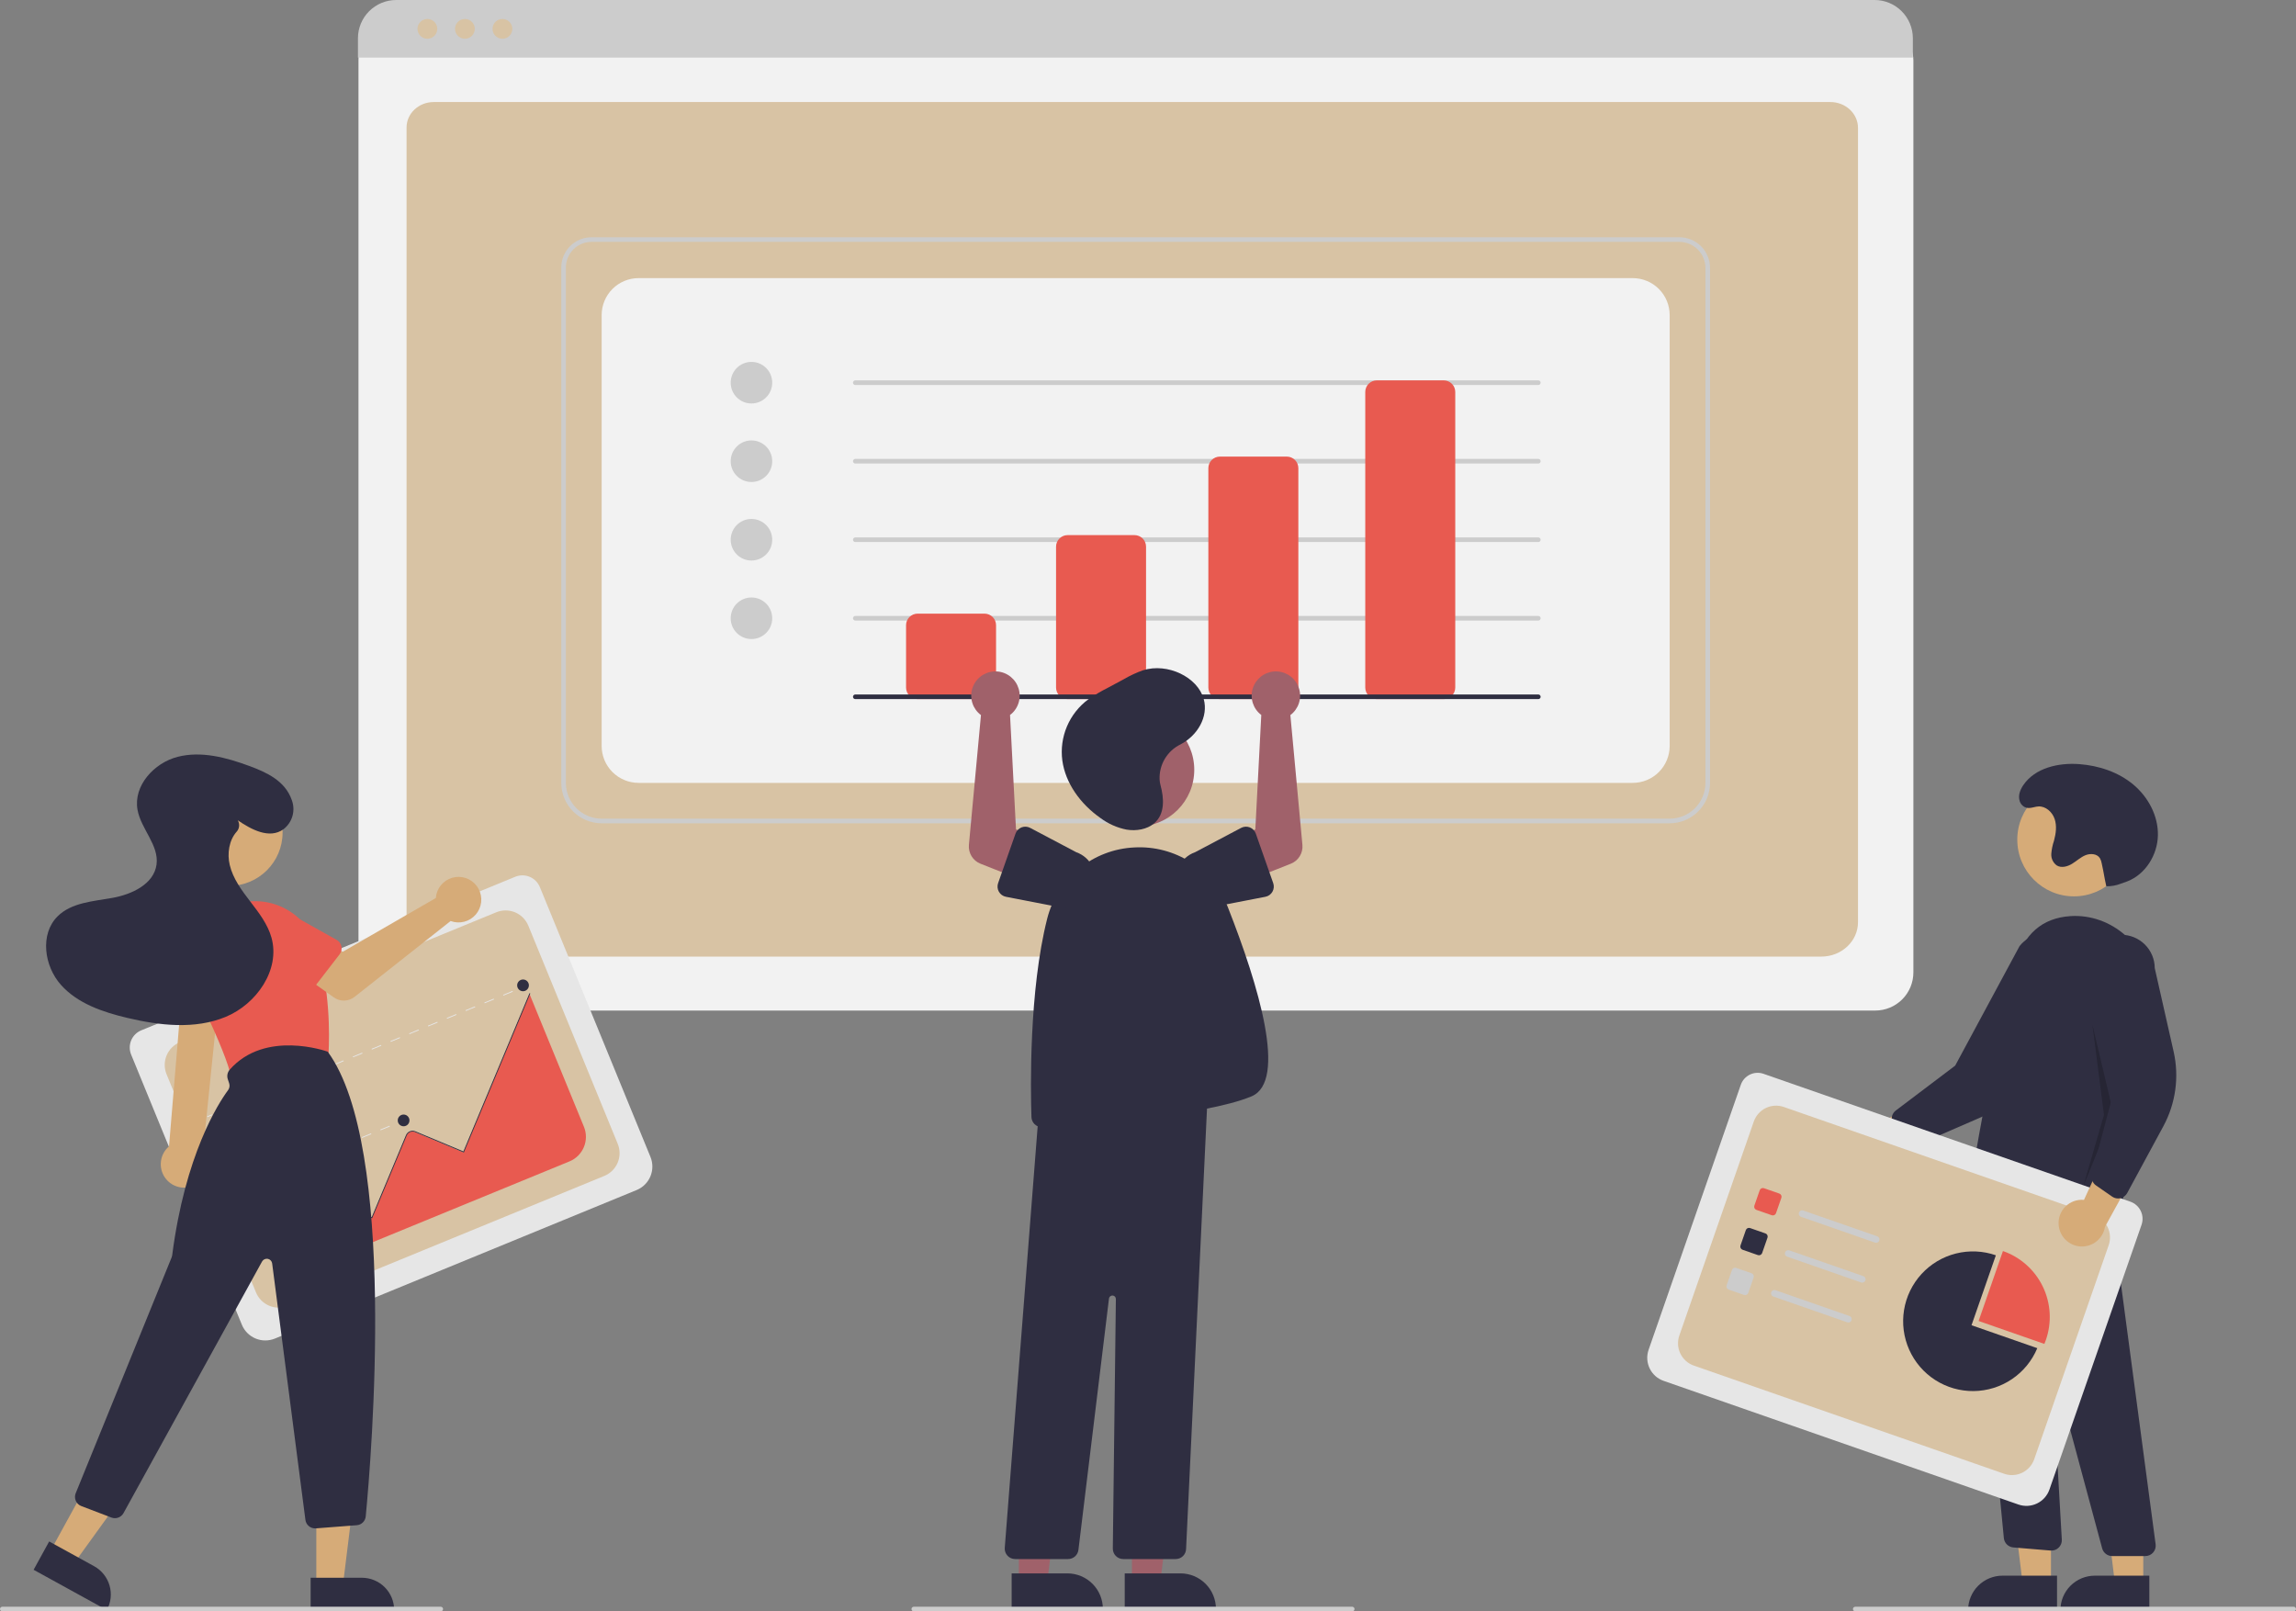 <svg width="342" height="240" viewBox="0 0 342 240" fill="none" xmlns="http://www.w3.org/2000/svg">
<rect x="0" y="0" width="342" height="240" fill="#808080" stroke="none"/>
<g clip-path="url(#clip0)">
<path d="M279.336 150.515H59.068C57.565 150.513 56.123 149.915 55.06 148.851C53.996 147.787 53.398 146.344 53.397 144.839V8.907C53.398 7.805 53.836 6.748 54.615 5.968C55.394 5.189 56.45 4.75 57.552 4.749H280.781C281.901 4.75 282.976 5.196 283.768 5.99C284.561 6.783 285.006 7.858 285.008 8.979V144.839C285.006 146.344 284.408 147.787 283.345 148.851C282.281 149.915 280.84 150.513 279.336 150.515Z" fill="#F2F2F2"/>
<path d="M271.301 142.477H66.017C63.008 142.477 60.559 140.182 60.559 137.362V18.991C60.559 16.9 62.373 15.198 64.603 15.198H272.647C274.914 15.198 276.758 16.928 276.758 19.054V137.362C276.758 140.182 274.31 142.477 271.301 142.477Z" fill="#D8C3A4"/>
<path d="M284.929 8.583H53.317V5.693C53.319 4.183 53.92 2.736 54.987 1.669C56.054 0.601 57.501 0.001 59.009 0H279.237C280.745 0.001 282.192 0.601 283.259 1.669C284.326 2.736 284.926 4.183 284.929 5.693V8.583Z" fill="#CCCCCC"/>
<path d="M63.661 5.773C64.475 5.773 65.134 5.114 65.134 4.3C65.134 3.486 64.475 2.826 63.661 2.826C62.848 2.826 62.189 3.486 62.189 4.3C62.189 5.114 62.848 5.773 63.661 5.773Z" fill="#D8C3A4"/>
<path d="M69.25 5.773C70.063 5.773 70.722 5.114 70.722 4.3C70.722 3.486 70.063 2.826 69.25 2.826C68.437 2.826 67.778 3.486 67.778 4.3C67.778 5.114 68.437 5.773 69.25 5.773Z" fill="#D8C3A4"/>
<path d="M74.838 5.773C75.651 5.773 76.311 5.114 76.311 4.3C76.311 3.486 75.651 2.826 74.838 2.826C74.025 2.826 73.366 3.486 73.366 4.3C73.366 5.114 74.025 5.773 74.838 5.773Z" fill="#D8C3A4"/>
<path d="M248.705 122.624H89.619C88.024 122.622 86.495 121.988 85.368 120.859C84.24 119.73 83.606 118.2 83.604 116.604V39.84C83.605 38.646 84.08 37.502 84.923 36.658C85.766 35.814 86.91 35.339 88.103 35.338H250.15C251.362 35.339 252.523 35.822 253.38 36.679C254.237 37.537 254.719 38.699 254.72 39.912V116.604C254.719 118.2 254.084 119.73 252.957 120.859C251.829 121.988 250.3 122.622 248.705 122.624ZM88.103 36.026C87.092 36.027 86.123 36.429 85.409 37.144C84.694 37.859 84.293 38.829 84.291 39.84V116.604C84.293 118.018 84.855 119.373 85.854 120.373C86.852 121.372 88.207 121.935 89.619 121.936H248.705C250.118 121.935 251.472 121.372 252.471 120.373C253.47 119.373 254.031 118.018 254.033 116.604V39.912C254.032 38.882 253.622 37.894 252.894 37.165C252.166 36.437 251.179 36.027 250.15 36.026H88.103Z" fill="#CCCCCC"/>
<path d="M95.119 116.604H243.206C244.664 116.604 246.063 116.024 247.095 114.992C248.126 113.96 248.705 112.56 248.705 111.1V46.928C248.705 45.469 248.126 44.069 247.095 43.037C246.063 42.004 244.664 41.425 243.206 41.425H95.119C93.66 41.425 92.261 42.004 91.23 43.037C90.199 44.069 89.619 45.469 89.619 46.928V111.1C89.619 112.56 90.199 113.96 91.23 114.992C92.261 116.024 93.66 116.604 95.119 116.604Z" fill="#F2F2F2"/>
<path d="M111.933 60.095C113.642 60.095 115.027 58.709 115.027 56.999C115.027 55.289 113.642 53.903 111.933 53.903C110.225 53.903 108.84 55.289 108.84 56.999C108.84 58.709 110.225 60.095 111.933 60.095Z" fill="#CCCCCC"/>
<path d="M111.933 71.79C113.642 71.79 115.027 70.404 115.027 68.695C115.027 66.985 113.642 65.599 111.933 65.599C110.225 65.599 108.84 66.985 108.84 68.695C108.84 70.404 110.225 71.79 111.933 71.79Z" fill="#CCCCCC"/>
<path d="M111.933 83.486C113.642 83.486 115.027 82.1 115.027 80.39C115.027 78.68 113.642 77.294 111.933 77.294C110.225 77.294 108.84 78.68 108.84 80.39C108.84 82.1 110.225 83.486 111.933 83.486Z" fill="#CCCCCC"/>
<path d="M111.933 95.182C113.642 95.182 115.027 93.796 115.027 92.086C115.027 90.376 113.642 88.99 111.933 88.99C110.225 88.99 108.84 90.376 108.84 92.086C108.84 93.796 110.225 95.182 111.933 95.182Z" fill="#CCCCCC"/>
<path d="M229.141 57.343H127.401C127.309 57.343 127.222 57.306 127.158 57.242C127.093 57.177 127.057 57.09 127.057 56.999C127.057 56.907 127.093 56.82 127.158 56.755C127.222 56.691 127.309 56.655 127.401 56.655H229.141C229.232 56.655 229.32 56.691 229.384 56.755C229.449 56.82 229.485 56.907 229.485 56.999C229.485 57.09 229.449 57.177 229.384 57.242C229.32 57.306 229.232 57.343 229.141 57.343Z" fill="#CCCCCC"/>
<path d="M229.141 69.038H127.401C127.309 69.038 127.222 69.002 127.158 68.938C127.093 68.873 127.057 68.786 127.057 68.695C127.057 68.603 127.093 68.516 127.158 68.451C127.222 68.387 127.309 68.35 127.401 68.35H229.141C229.232 68.35 229.32 68.387 229.384 68.451C229.449 68.516 229.485 68.603 229.485 68.695C229.485 68.786 229.449 68.873 229.384 68.938C229.32 69.002 229.232 69.038 229.141 69.038Z" fill="#CCCCCC"/>
<path d="M229.141 80.734H127.401C127.309 80.734 127.222 80.698 127.158 80.634C127.093 80.569 127.057 80.482 127.057 80.39C127.057 80.299 127.093 80.212 127.158 80.147C127.222 80.083 127.309 80.046 127.401 80.046H229.141C229.232 80.046 229.32 80.083 229.384 80.147C229.449 80.212 229.485 80.299 229.485 80.39C229.485 80.482 229.449 80.569 229.384 80.634C229.32 80.698 229.232 80.734 229.141 80.734Z" fill="#CCCCCC"/>
<path d="M229.141 92.43H127.401C127.309 92.43 127.222 92.394 127.158 92.329C127.093 92.265 127.057 92.177 127.057 92.086C127.057 91.995 127.093 91.908 127.158 91.843C127.222 91.779 127.309 91.742 127.401 91.742H229.141C229.232 91.742 229.32 91.779 229.384 91.843C229.449 91.908 229.485 91.995 229.485 92.086C229.485 92.177 229.449 92.265 229.384 92.329C229.32 92.394 229.232 92.43 229.141 92.43Z" fill="#CCCCCC"/>
<path d="M146.649 104.126H136.681C136.225 104.126 135.789 103.944 135.466 103.622C135.144 103.299 134.963 102.862 134.962 102.406V93.118C134.963 92.662 135.144 92.225 135.466 91.903C135.789 91.58 136.225 91.399 136.681 91.398H146.649C147.104 91.399 147.541 91.58 147.863 91.903C148.186 92.225 148.367 92.662 148.367 93.118V102.406C148.367 102.862 148.186 103.299 147.863 103.622C147.541 103.944 147.104 104.126 146.649 104.126Z" fill="#E85A50"/>
<path d="M168.99 104.126H159.023C158.567 104.126 158.13 103.944 157.808 103.622C157.486 103.299 157.304 102.862 157.304 102.406V81.422C157.304 80.966 157.486 80.529 157.808 80.207C158.13 79.884 158.567 79.703 159.023 79.702H168.99C169.446 79.703 169.883 79.884 170.205 80.207C170.527 80.529 170.708 80.966 170.709 81.422V102.406C170.708 102.862 170.527 103.299 170.205 103.622C169.883 103.944 169.446 104.126 168.99 104.126Z" fill="#E85A50"/>
<path d="M191.676 104.126H181.708C181.252 104.126 180.816 103.944 180.493 103.622C180.171 103.299 179.99 102.862 179.99 102.406V69.727C179.99 69.27 180.171 68.833 180.493 68.511C180.816 68.188 181.252 68.007 181.708 68.007H191.676C192.132 68.007 192.568 68.188 192.891 68.511C193.213 68.833 193.394 69.27 193.395 69.727V102.406C193.394 102.862 193.213 103.299 192.891 103.622C192.568 103.944 192.132 104.126 191.676 104.126Z" fill="#E85A50"/>
<path d="M215.049 104.126H205.081C204.625 104.126 204.188 103.944 203.866 103.622C203.544 103.299 203.363 102.862 203.362 102.406V58.375C203.363 57.919 203.544 57.481 203.866 57.159C204.188 56.837 204.625 56.655 205.081 56.655H215.049C215.504 56.655 215.941 56.837 216.263 57.159C216.586 57.481 216.767 57.919 216.767 58.375V102.406C216.767 102.862 216.586 103.299 216.263 103.622C215.941 103.944 215.504 104.126 215.049 104.126Z" fill="#E85A50"/>
<path d="M229.141 104.126H127.401C127.309 104.126 127.222 104.09 127.158 104.025C127.093 103.961 127.057 103.873 127.057 103.782C127.057 103.691 127.093 103.603 127.158 103.539C127.222 103.474 127.309 103.438 127.401 103.438H229.141C229.232 103.438 229.32 103.474 229.384 103.539C229.449 103.603 229.485 103.691 229.485 103.782C229.485 103.873 229.449 103.961 229.384 104.025C229.32 104.09 229.232 104.126 229.141 104.126Z" fill="#2F2E41"/>
<path d="M273.841 168.298C274.12 167.876 274.487 167.52 274.918 167.256C275.349 166.991 275.832 166.825 276.334 166.768C276.836 166.71 277.345 166.764 277.824 166.925C278.303 167.086 278.741 167.35 279.107 167.698L290.022 162.061L289.343 168.412L279.082 172.792C278.456 173.369 277.641 173.696 276.79 173.711C275.94 173.726 275.113 173.429 274.467 172.875C273.821 172.321 273.4 171.549 273.285 170.705C273.17 169.862 273.367 169.005 273.841 168.298Z" fill="#D6AB78"/>
<path d="M283.232 170.667C282.985 170.472 282.802 170.207 282.709 169.906L281.841 167.099C281.747 166.795 281.75 166.47 281.847 166.167C281.945 165.864 282.133 165.599 282.386 165.406L291.232 158.719L300.814 140.93C301.215 140.413 301.714 139.98 302.283 139.655C302.851 139.331 303.478 139.122 304.127 139.04C304.777 138.959 305.436 139.006 306.067 139.179C306.698 139.352 307.289 139.648 307.805 140.049C308.322 140.451 308.755 140.951 309.079 141.52C309.403 142.089 309.612 142.716 309.693 143.366C309.775 144.016 309.728 144.675 309.555 145.307C309.382 145.938 309.086 146.53 308.685 147.047L303.234 158.561C301.58 162.055 298.714 164.83 295.169 166.368L284.802 170.868C284.602 170.955 284.387 170.998 284.17 170.996C283.953 170.994 283.738 170.946 283.541 170.855C283.431 170.805 283.327 170.741 283.232 170.667Z" fill="#2F2E41"/>
<path d="M308.926 133.506C313.588 133.506 317.368 129.723 317.368 125.057C317.368 120.391 313.588 116.608 308.926 116.608C304.263 116.608 300.484 120.391 300.484 125.057C300.484 129.723 304.263 133.506 308.926 133.506Z" fill="#D6AB78"/>
<path d="M305.501 235.891L301.288 235.891L299.283 219.624L305.503 219.624L305.501 235.891Z" fill="#D6AB78"/>
<path d="M298.277 234.686H306.404V239.807H293.16C293.16 239.134 293.293 238.468 293.55 237.847C293.807 237.226 294.184 236.661 294.659 236.186C295.134 235.71 295.698 235.333 296.319 235.076C296.94 234.818 297.605 234.686 298.277 234.686Z" fill="#2F2E41"/>
<path d="M319.25 235.892L315.036 235.892L313.032 219.624L319.252 219.625L319.25 235.892Z" fill="#D6AB78"/>
<path d="M312.026 234.686H320.153V239.807H306.909C306.909 239.135 307.042 238.469 307.299 237.848C307.556 237.226 307.933 236.662 308.408 236.186C308.883 235.711 309.447 235.334 310.068 235.076C310.689 234.819 311.354 234.686 312.026 234.686Z" fill="#2F2E41"/>
<path d="M319.558 231.764L314.62 231.764C314.28 231.763 313.949 231.651 313.68 231.444C313.41 231.237 313.215 230.947 313.127 230.619L306.019 204.234C306.007 204.193 305.982 204.157 305.946 204.134C305.91 204.111 305.867 204.102 305.825 204.109C305.783 204.116 305.745 204.138 305.718 204.171C305.692 204.204 305.678 204.246 305.681 204.289L307.117 229.312C307.13 229.533 307.095 229.755 307.015 229.961C306.934 230.168 306.811 230.355 306.652 230.509C306.494 230.664 306.304 230.783 306.095 230.858C305.887 230.932 305.665 230.962 305.444 230.943L299.894 230.48C299.538 230.45 299.204 230.297 298.948 230.049C298.691 229.8 298.528 229.471 298.486 229.116L293.43 176.573L295.386 177.748L313.716 174.633L321.091 230.012C321.12 230.23 321.102 230.453 321.039 230.664C320.975 230.875 320.867 231.07 320.722 231.236C320.577 231.402 320.398 231.535 320.197 231.626C319.996 231.717 319.778 231.764 319.558 231.764H319.558Z" fill="#2F2E41"/>
<path d="M299.56 182.119C297.538 182.102 295.557 181.544 293.823 180.502C293.556 180.344 293.343 180.109 293.211 179.827C293.08 179.545 293.038 179.23 293.088 178.924C293.733 174.973 297.104 154.704 300.172 143.654C301.421 139.154 304.183 136.73 308.382 136.45C314.524 136.047 319.983 140.855 320.551 147.182C321.554 158.344 317.481 174.203 315.683 180.504C315.613 180.747 315.485 180.97 315.309 181.152C315.133 181.334 314.916 181.47 314.675 181.548C314.435 181.627 314.179 181.645 313.93 181.601C313.681 181.557 313.446 181.453 313.247 181.297L309.582 178.444C309.357 178.272 309.078 178.184 308.794 178.196C308.511 178.207 308.24 178.318 308.03 178.509C304.941 181.266 302.007 182.119 299.56 182.119Z" fill="#2F2E41"/>
<path opacity="0.2" d="M311.68 152.644L314.773 165.717L310.304 176.724L313.398 166.061L311.68 152.644Z" fill="black"/>
<path d="M313.743 132.005C314.494 132.019 315.24 131.884 315.939 131.607C316.246 131.489 316.565 131.391 316.872 131.273C319.581 130.226 321.366 127.338 321.43 124.432C321.494 121.526 319.99 118.706 317.757 116.847C315.525 114.988 312.633 114.034 309.737 113.813C306.618 113.575 303.105 114.367 301.362 116.966C300.898 117.658 300.573 118.498 300.848 119.334C300.931 119.586 301.078 119.812 301.275 119.989C302.053 120.682 302.829 120.161 303.623 120.115C304.713 120.052 305.693 120.936 306.045 121.971C306.397 123.006 306.242 124.145 305.958 125.201C305.741 125.836 305.605 126.496 305.551 127.165C305.528 127.501 305.591 127.837 305.734 128.141C305.877 128.445 306.096 128.708 306.369 128.904C307.05 129.317 307.945 129.078 308.627 128.666C309.309 128.255 309.899 127.682 310.635 127.38C311.372 127.077 312.362 127.144 312.79 127.816C312.927 128.06 313.019 128.326 313.063 128.603C313.447 130.355 313.359 130.252 313.743 132.005Z" fill="#2F2E41"/>
<path d="M300.658 224.09L247.795 205.666C246.888 205.348 246.144 204.684 245.726 203.818C245.308 202.952 245.25 201.956 245.565 201.047L259.302 161.571C259.534 160.906 260.02 160.36 260.654 160.053C261.288 159.747 262.017 159.704 262.682 159.935L317.332 178.983C318.008 179.219 318.563 179.714 318.874 180.36C319.186 181.005 319.229 181.748 318.994 182.425L305.273 221.858C304.956 222.766 304.292 223.511 303.427 223.929C302.561 224.348 301.566 224.406 300.658 224.09Z" fill="#E6E6E6"/>
<path d="M252.306 203.397L298.531 219.508C299.411 219.815 300.377 219.759 301.216 219.353C302.056 218.947 302.699 218.224 303.006 217.343L314.098 185.466C314.405 184.585 314.349 183.619 313.943 182.779C313.538 181.939 312.815 181.295 311.935 180.988L265.711 164.877C264.83 164.57 263.864 164.626 263.025 165.032C262.186 165.438 261.542 166.161 261.236 167.041L250.143 198.919C249.991 199.355 249.927 199.817 249.954 200.278C249.98 200.739 250.097 201.19 250.298 201.606C250.499 202.022 250.78 202.394 251.124 202.701C251.469 203.009 251.871 203.245 252.306 203.397Z" fill="#D8C3A4"/>
<path d="M263.914 181.001L261.625 180.203C261.501 180.159 261.399 180.068 261.342 179.95C261.285 179.831 261.277 179.695 261.32 179.571L262.117 177.28C262.16 177.155 262.251 177.054 262.369 176.996C262.488 176.939 262.624 176.931 262.748 176.974L265.038 177.772C265.162 177.816 265.263 177.906 265.321 178.025C265.378 178.143 265.386 178.28 265.343 178.404L264.545 180.695C264.502 180.819 264.411 180.921 264.293 180.978C264.175 181.036 264.038 181.044 263.914 181.001Z" fill="#E85A50"/>
<path d="M261.848 186.937L259.559 186.139C259.435 186.095 259.333 186.004 259.276 185.886C259.219 185.768 259.211 185.631 259.254 185.507L260.051 183.216C260.095 183.092 260.185 182.99 260.304 182.932C260.422 182.875 260.558 182.867 260.683 182.91L262.972 183.708C263.096 183.752 263.198 183.843 263.255 183.961C263.312 184.079 263.32 184.216 263.277 184.34L262.48 186.631C262.436 186.755 262.346 186.857 262.227 186.915C262.109 186.972 261.973 186.98 261.848 186.937Z" fill="#2F2E41"/>
<path d="M259.783 192.873L257.494 192.075C257.369 192.031 257.268 191.94 257.21 191.822C257.153 191.704 257.145 191.567 257.188 191.443L257.986 189.152C258.029 189.028 258.12 188.926 258.238 188.868C258.356 188.811 258.493 188.803 258.617 188.846L260.906 189.644C261.03 189.688 261.132 189.779 261.189 189.897C261.247 190.015 261.254 190.152 261.211 190.276L260.414 192.567C260.371 192.691 260.28 192.793 260.162 192.851C260.043 192.908 259.907 192.916 259.783 192.873Z" fill="#CCCCCC"/>
<path d="M279.297 185.078L268.267 181.233C268.205 181.212 268.148 181.179 268.1 181.135C268.051 181.092 268.011 181.039 267.983 180.981C267.954 180.922 267.937 180.858 267.934 180.793C267.93 180.728 267.939 180.663 267.96 180.601C267.982 180.539 268.015 180.482 268.059 180.434C268.102 180.385 268.155 180.345 268.213 180.317C268.272 180.289 268.336 180.272 268.401 180.269C268.466 180.265 268.531 180.274 268.593 180.296L279.623 184.14C279.685 184.162 279.742 184.195 279.79 184.238C279.839 184.282 279.879 184.334 279.907 184.393C279.936 184.452 279.952 184.515 279.956 184.58C279.96 184.646 279.951 184.711 279.93 184.773C279.908 184.834 279.875 184.891 279.831 184.94C279.788 184.988 279.735 185.028 279.676 185.056C279.618 185.085 279.554 185.101 279.489 185.105C279.424 185.108 279.358 185.099 279.297 185.078Z" fill="#CCCCCC"/>
<path d="M277.231 191.014L266.201 187.169C266.077 187.126 265.975 187.035 265.918 186.917C265.861 186.798 265.853 186.662 265.896 186.537C265.939 186.413 266.03 186.311 266.148 186.254C266.267 186.197 266.403 186.189 266.527 186.232L277.557 190.076C277.619 190.098 277.676 190.131 277.725 190.174C277.773 190.218 277.813 190.27 277.842 190.329C277.87 190.388 277.887 190.451 277.89 190.517C277.894 190.582 277.885 190.647 277.864 190.709C277.842 190.77 277.809 190.827 277.765 190.876C277.722 190.924 277.669 190.964 277.611 190.992C277.552 191.021 277.488 191.037 277.423 191.041C277.358 191.044 277.293 191.035 277.231 191.014Z" fill="#CCCCCC"/>
<path d="M275.166 196.95L264.135 193.105C264.011 193.062 263.909 192.971 263.852 192.853C263.795 192.734 263.787 192.598 263.83 192.473C263.874 192.349 263.964 192.247 264.083 192.19C264.201 192.133 264.337 192.125 264.462 192.168L275.492 196.012C275.616 196.056 275.718 196.147 275.775 196.265C275.832 196.384 275.84 196.52 275.797 196.644C275.754 196.769 275.663 196.871 275.544 196.928C275.426 196.985 275.29 196.993 275.166 196.95Z" fill="#CCCCCC"/>
<path d="M304.519 200.166C304.599 199.973 304.675 199.777 304.744 199.577C305.651 196.972 305.486 194.113 304.287 191.629C303.087 189.145 300.951 187.24 298.347 186.333L294.722 196.751L304.519 200.166Z" fill="#E85A50"/>
<path d="M293.667 197.385L297.293 186.966C295.377 186.299 293.308 186.206 291.34 186.702C289.372 187.197 287.593 188.257 286.22 189.753C284.848 191.248 283.942 193.113 283.616 195.117C283.29 197.121 283.557 199.176 284.384 201.031C285.211 202.885 286.562 204.456 288.271 205.551C289.98 206.645 291.971 207.215 294 207.191C296.029 207.166 298.006 206.548 299.688 205.412C301.369 204.277 302.682 202.673 303.464 200.8L293.667 197.385Z" fill="#2F2E41"/>
<path d="M306.647 182.44C306.606 181.936 306.676 181.429 306.851 180.955C307.027 180.481 307.305 180.051 307.665 179.696C308.025 179.341 308.458 179.069 308.934 178.9C309.41 178.73 309.917 178.667 310.42 178.715L315.533 167.538L318.915 172.955L313.542 182.739C313.405 183.579 312.965 184.34 312.305 184.878C311.645 185.415 310.811 185.691 309.961 185.654C309.112 185.618 308.305 185.27 307.694 184.677C307.083 184.085 306.71 183.289 306.647 182.44Z" fill="#D6AB78"/>
<path d="M315.497 178.503C315.183 178.503 314.875 178.407 314.616 178.228L312.202 176.556C311.941 176.374 311.743 176.117 311.633 175.818C311.523 175.52 311.507 175.194 311.588 174.887L314.425 164.161L310.995 144.246C310.991 143.59 311.116 142.941 311.364 142.334C311.611 141.727 311.975 141.175 312.435 140.709C312.896 140.243 313.444 139.872 314.047 139.618C314.651 139.365 315.299 139.232 315.954 139.229C316.609 139.226 317.258 139.352 317.864 139.6C318.47 139.848 319.021 140.213 319.486 140.675C319.951 141.136 320.321 141.685 320.574 142.289C320.827 142.894 320.958 143.542 320.961 144.198L323.771 156.624C324.625 160.395 324.08 164.349 322.24 167.748L316.857 177.693C316.753 177.884 316.61 178.051 316.438 178.183C316.266 178.316 316.067 178.41 315.856 178.461C315.739 178.489 315.618 178.503 315.497 178.503Z" fill="#2F2E41"/>
<path d="M341.656 240H276.35C276.259 240 276.171 239.964 276.107 239.899C276.042 239.835 276.006 239.747 276.006 239.656C276.006 239.565 276.042 239.477 276.107 239.413C276.171 239.348 276.259 239.312 276.35 239.312H341.656C341.748 239.312 341.835 239.348 341.899 239.413C341.964 239.477 342 239.565 342 239.656C342 239.747 341.964 239.835 341.899 239.899C341.835 239.964 341.748 240 341.656 240Z" fill="#CCCCCC"/>
<path d="M168.608 235.72L172.822 235.72L174.827 219.453H168.607L168.608 235.72Z" fill="#A0616A"/>
<path d="M167.533 234.343L175.832 234.343H175.832C176.527 234.343 177.214 234.48 177.856 234.746C178.498 235.012 179.081 235.401 179.572 235.893C180.063 236.384 180.453 236.968 180.718 237.61C180.984 238.252 181.121 238.941 181.121 239.636V239.808L167.533 239.808L167.533 234.343Z" fill="#2F2E41"/>
<path d="M151.766 235.72L155.98 235.72L157.984 219.453H151.765L151.766 235.72Z" fill="#A0616A"/>
<path d="M150.691 234.343L158.99 234.343H158.99C159.684 234.343 160.372 234.48 161.014 234.746C161.655 235.012 162.238 235.401 162.73 235.893C163.221 236.384 163.61 236.968 163.876 237.61C164.142 238.252 164.279 238.941 164.279 239.636V239.808L150.691 239.808L150.691 234.343Z" fill="#2F2E41"/>
<path d="M169.449 123.102C174.112 123.102 177.891 119.319 177.891 114.653C177.891 109.987 174.112 106.204 169.449 106.204C164.787 106.204 161.007 109.987 161.007 114.653C161.007 119.319 164.787 123.102 169.449 123.102Z" fill="#A0616A"/>
<path d="M175.126 232.209H167.306C167.102 232.209 166.899 232.168 166.71 232.089C166.521 232.01 166.35 231.895 166.206 231.749C166.062 231.603 165.949 231.43 165.872 231.24C165.796 231.05 165.757 230.847 165.76 230.642L166.214 193.48C166.216 193.348 166.167 193.22 166.077 193.123C165.988 193.026 165.865 192.967 165.733 192.959C165.602 192.95 165.472 192.992 165.37 193.076C165.268 193.16 165.203 193.28 165.187 193.411L160.636 230.848C160.59 231.224 160.408 231.569 160.126 231.82C159.843 232.07 159.478 232.209 159.1 232.209H151.205C150.992 232.209 150.781 232.165 150.586 232.08C150.39 231.994 150.215 231.869 150.07 231.712C149.925 231.556 149.814 231.371 149.744 231.169C149.674 230.967 149.647 230.753 149.663 230.541L154.877 163.779L155.018 163.764L179.982 161.066L176.671 230.735C176.653 231.132 176.482 231.507 176.194 231.782C175.906 232.057 175.524 232.21 175.126 232.209Z" fill="#2F2E41"/>
<path d="M155.18 167.878C154.779 167.877 154.394 167.72 154.107 167.44C153.819 167.16 153.652 166.78 153.639 166.378C153.503 162.157 153.269 147.551 155.984 136.827C156.725 133.898 158.388 131.285 160.727 129.374C163.067 127.464 165.958 126.358 168.974 126.219C171.943 126.057 174.887 126.834 177.39 128.441C179.892 130.048 181.825 132.402 182.915 135.171C187.478 146.765 191.789 161.055 186.414 163.297C179.37 166.234 160.799 167.543 155.275 167.875C155.244 167.877 155.212 167.878 155.18 167.878Z" fill="#2F2E41"/>
<path d="M187.446 106.114C187.578 106.25 187.722 106.376 187.874 106.49L186.988 123.527L183.302 125.415L185.423 131.355L192.273 128.646C192.826 128.428 193.294 128.035 193.605 127.528C193.917 127.02 194.056 126.425 194 125.832L192.206 106.507C192.793 106.068 193.233 105.461 193.467 104.766C193.701 104.072 193.718 103.322 193.516 102.617C193.314 101.912 192.903 101.285 192.336 100.82C191.77 100.355 191.075 100.074 190.345 100.014C189.615 99.954 188.883 100.117 188.248 100.483C187.613 100.849 187.105 101.399 186.79 102.061C186.475 102.724 186.369 103.466 186.487 104.19C186.604 104.914 186.938 105.585 187.446 106.114Z" fill="#A0616A"/>
<path d="M187.058 124.161L189.651 131.536C189.725 131.746 189.753 131.969 189.732 132.19C189.712 132.412 189.644 132.626 189.534 132.819C189.423 133.012 189.272 133.179 189.092 133.309C188.911 133.438 188.704 133.527 188.486 133.569L180.84 135.051C179.765 135.423 178.587 135.353 177.563 134.857C176.54 134.36 175.755 133.478 175.381 132.403C175.006 131.328 175.073 130.149 175.566 129.123C176.06 128.098 176.939 127.31 178.012 126.932L184.877 123.305C185.074 123.202 185.291 123.142 185.512 123.129C185.734 123.117 185.956 123.152 186.163 123.233C186.37 123.315 186.557 123.439 186.712 123.599C186.866 123.759 186.984 123.951 187.058 124.161V124.161Z" fill="#2F2E41"/>
<path d="M150.879 106.114C150.746 106.25 150.603 106.376 150.45 106.49L151.337 123.527L155.023 125.415L152.902 131.355L146.052 128.646C145.498 128.428 145.031 128.035 144.719 127.528C144.408 127.02 144.269 126.425 144.324 125.832L146.119 106.507C145.531 106.068 145.091 105.461 144.857 104.766C144.623 104.072 144.606 103.322 144.808 102.617C145.01 101.912 145.422 101.285 145.988 100.82C146.555 100.355 147.249 100.074 147.98 100.014C148.71 99.954 149.441 100.117 150.076 100.483C150.711 100.849 151.22 101.399 151.534 102.061C151.849 102.724 151.955 103.466 151.838 104.19C151.721 104.914 151.386 105.585 150.879 106.114H150.879Z" fill="#A0616A"/>
<path d="M152.161 123.233C152.368 123.152 152.59 123.116 152.812 123.129C153.034 123.141 153.251 123.202 153.447 123.305L160.313 126.932C161.386 127.31 162.265 128.098 162.758 129.123C163.252 130.149 163.318 131.328 162.944 132.403C162.57 133.478 161.785 134.36 160.761 134.857C159.738 135.353 158.56 135.423 157.485 135.051L149.839 133.569C149.62 133.527 149.414 133.438 149.233 133.309C149.052 133.179 148.901 133.012 148.791 132.819C148.68 132.626 148.613 132.412 148.592 132.19C148.572 131.969 148.6 131.745 148.674 131.536L151.267 124.161C151.34 123.951 151.458 123.759 151.613 123.599C151.767 123.439 151.954 123.314 152.161 123.233Z" fill="#2F2E41"/>
<path d="M172.728 116.093C172.684 115.015 172.954 113.948 173.506 113.022C174.058 112.095 174.867 111.349 175.835 110.876C178.402 109.55 180.014 106.722 179.307 104.139C178.403 100.834 173.908 98.69 170.266 99.828C169.28 100.178 168.329 100.62 167.426 101.148L165.047 102.425C164.03 102.934 163.05 103.513 162.113 104.158C160.71 105.192 159.611 106.585 158.929 108.191C158.248 109.796 158.01 111.555 158.24 113.284C158.708 116.644 160.907 119.726 163.917 121.836C165.068 122.697 166.398 123.289 167.807 123.567C169.25 123.805 170.856 123.534 171.911 122.636C173.56 121.233 173.39 118.883 172.856 116.92C172.786 116.65 172.743 116.373 172.728 116.093Z" fill="#2F2E41"/>
<path d="M201.419 240H136.113C136.021 240 135.934 239.964 135.869 239.899C135.805 239.835 135.769 239.747 135.769 239.656C135.769 239.565 135.805 239.477 135.869 239.413C135.934 239.348 136.021 239.312 136.113 239.312H201.419C201.51 239.312 201.598 239.348 201.662 239.413C201.727 239.477 201.763 239.565 201.763 239.656C201.763 239.747 201.727 239.835 201.662 239.899C201.598 239.964 201.51 240 201.419 240Z" fill="#CCCCCC"/>
<path d="M94.835 177.246L40.948 199.37C40.023 199.749 38.985 199.745 38.062 199.359C37.14 198.973 36.408 198.236 36.028 197.311L19.532 157.069C19.255 156.391 19.258 155.63 19.54 154.954C19.823 154.277 20.362 153.741 21.039 153.462L76.748 130.589C77.438 130.307 78.212 130.31 78.899 130.597C79.586 130.885 80.132 131.434 80.415 132.124L96.893 172.321C97.271 173.247 97.267 174.286 96.882 175.209C96.496 176.132 95.76 176.865 94.835 177.246Z" fill="#E6E6E6"/>
<path d="M42.9 194.49L90.021 175.143C90.918 174.774 91.632 174.064 92.007 173.169C92.381 172.273 92.384 171.266 92.016 170.368L78.696 137.873C78.513 137.428 78.246 137.024 77.907 136.683C77.569 136.342 77.166 136.071 76.723 135.885C76.28 135.7 75.805 135.604 75.325 135.602C74.845 135.6 74.369 135.693 73.924 135.876L26.804 155.223C26.36 155.405 25.956 155.673 25.615 156.012C25.274 156.351 25.003 156.753 24.818 157.196C24.633 157.64 24.537 158.116 24.535 158.596C24.533 159.077 24.626 159.553 24.809 159.998L38.129 192.493C38.311 192.937 38.579 193.342 38.917 193.683C39.256 194.024 39.658 194.295 40.101 194.48C40.544 194.665 41.019 194.762 41.5 194.763C41.98 194.765 42.456 194.672 42.9 194.49Z" fill="#D8C3A4"/>
<path d="M78.435 146.735L77.743 147.019L77.79 147.135L78.483 146.85L78.435 146.735Z" fill="#E6E6E6"/>
<path d="M76.391 147.709L74.991 148.284L74.944 148.168L76.343 147.594L76.391 147.709ZM73.591 148.858L72.192 149.433L72.145 149.317L73.544 148.743L73.591 148.858ZM70.792 150.008L69.393 150.582L69.346 150.467L70.745 149.892L70.792 150.008ZM67.993 151.157L66.594 151.732L66.546 151.616L67.946 151.041L67.993 151.157ZM65.194 152.306L63.795 152.881L63.747 152.765L65.147 152.191L65.194 152.306ZM62.395 153.455L60.996 154.03L60.948 153.914L62.348 153.34L62.395 153.455ZM59.596 154.605L58.197 155.179L58.149 155.064L59.549 154.489L59.596 154.605ZM56.797 155.754L55.398 156.328L55.35 156.213L56.75 155.638L56.797 155.754ZM53.998 156.903L52.599 157.478L52.551 157.362L53.951 156.788L53.998 156.903ZM51.199 158.052L49.799 158.627L49.752 158.511L51.151 157.937L51.199 158.052ZM48.4 159.202L47 159.776L46.953 159.661L48.352 159.086L48.4 159.202ZM45.601 160.351L44.201 160.925L44.154 160.81L45.553 160.235L45.601 160.351ZM42.802 161.5L41.402 162.075L41.355 161.959L42.754 161.385L42.802 161.5ZM40.003 162.649L38.603 163.224L38.556 163.108L39.955 162.534L40.003 162.649ZM37.203 163.799L35.804 164.373L35.757 164.258L37.156 163.683L37.203 163.799ZM34.404 164.948L33.005 165.522L32.958 165.407L34.357 164.832L34.404 164.948Z" fill="#E6E6E6"/>
<path d="M31.558 165.981L30.865 166.266L30.912 166.381L31.605 166.097L31.558 165.981Z" fill="#E6E6E6"/>
<path d="M60.095 166.82L59.402 167.105L59.449 167.22L60.142 166.936L60.095 166.82Z" fill="#E6E6E6"/>
<path d="M58.07 167.786L56.692 168.352L56.644 168.237L58.023 167.671L58.07 167.786ZM55.313 168.918L53.934 169.485L53.887 169.369L55.266 168.803L55.313 168.918ZM52.555 170.051L51.177 170.617L51.129 170.501L52.508 169.935L52.555 170.051ZM49.798 171.183L48.419 171.749L48.372 171.633L49.751 171.067L49.798 171.183ZM47.04 172.315L45.662 172.881L45.614 172.766L46.993 172.199L47.04 172.315ZM44.283 173.447L42.904 174.013L42.857 173.898L44.236 173.332L44.283 173.447ZM41.525 174.579L40.147 175.145L40.099 175.03L41.478 174.464L41.525 174.579ZM38.768 175.712L37.389 176.278L37.342 176.162L38.721 175.596L38.768 175.712Z" fill="#E6E6E6"/>
<path d="M35.963 176.728L35.27 177.013L35.318 177.128L36.01 176.844L35.963 176.728Z" fill="#E6E6E6"/>
<path d="M48.67 177.451L47.977 177.736L48.024 177.851L48.717 177.567L48.67 177.451Z" fill="#E6E6E6"/>
<path d="M46.606 178.434L45.187 179.016L45.14 178.9L46.559 178.318L46.606 178.434ZM43.769 179.598L42.35 180.181L42.303 180.065L43.721 179.483L43.769 179.598ZM40.932 180.763L39.513 181.346L39.466 181.23L40.884 180.648L40.932 180.763Z" fill="#E6E6E6"/>
<path d="M38.047 181.813L37.355 182.097L37.402 182.213L38.095 181.928L38.047 181.813Z" fill="#E6E6E6"/>
<path d="M52.227 186.128L51.534 186.412L51.581 186.528L52.274 186.243L52.227 186.128Z" fill="#E6E6E6"/>
<path d="M50.163 187.11L48.744 187.693L48.697 187.577L50.115 186.995L50.163 187.11ZM47.325 188.275L45.907 188.858L45.859 188.742L47.278 188.16L47.325 188.275ZM44.488 189.44L43.07 190.022L43.023 189.907L44.441 189.324L44.488 189.44Z" fill="#E6E6E6"/>
<path d="M41.604 190.489L40.911 190.774L40.959 190.889L41.651 190.605L41.604 190.489Z" fill="#E6E6E6"/>
<path d="M44.901 189.374L84.832 172.979C85.799 172.581 86.568 171.816 86.971 170.851C87.374 169.886 87.379 168.8 86.983 167.832L78.915 148.15L78.837 148.185L69.038 171.634L61.77 168.593C61.636 168.537 61.491 168.512 61.345 168.521C61.2 168.53 61.059 168.573 60.933 168.645C60.744 168.759 60.597 168.933 60.516 169.138L55.381 181.426L50.067 179.203C49.952 179.155 49.829 179.13 49.705 179.13C49.581 179.13 49.458 179.154 49.343 179.201C49.228 179.248 49.123 179.318 49.035 179.405C48.947 179.493 48.877 179.597 48.829 179.712C48.795 179.795 45.518 187.841 44.901 189.374Z" fill="#E85A50"/>
<path d="M44.778 189.56L44.663 189.511L48.772 179.678C48.881 179.418 49.088 179.213 49.348 179.106C49.608 178.999 49.9 179 50.16 179.108L55.369 181.288L60.475 169.068C60.584 168.808 60.791 168.602 61.051 168.495C61.311 168.389 61.603 168.389 61.863 168.498L69.026 171.496L78.875 147.924L78.99 147.972L69.093 171.659L61.815 168.613C61.701 168.566 61.58 168.541 61.457 168.54C61.334 168.54 61.212 168.564 61.098 168.611C60.985 168.657 60.881 168.726 60.794 168.813C60.707 168.899 60.638 169.002 60.59 169.116L55.436 181.452L50.112 179.223C49.883 179.128 49.625 179.127 49.395 179.221C49.166 179.316 48.983 179.497 48.887 179.726L44.778 189.56Z" fill="#2F2E41"/>
<path d="M48.693 178.383C49.176 178.383 49.567 177.992 49.567 177.509C49.567 177.026 49.176 176.635 48.693 176.635C48.211 176.635 47.82 177.026 47.82 177.509C47.82 177.992 48.211 178.383 48.693 178.383Z" fill="#2F2E41"/>
<path d="M60.118 167.752C60.601 167.752 60.992 167.361 60.992 166.878C60.992 166.395 60.601 166.004 60.118 166.004C59.636 166.004 59.245 166.395 59.245 166.878C59.245 167.361 59.636 167.752 60.118 167.752Z" fill="#2F2E41"/>
<path d="M77.908 147.636C78.391 147.636 78.782 147.244 78.782 146.761C78.782 146.279 78.391 145.887 77.908 145.887C77.425 145.887 77.034 146.279 77.034 146.761C77.034 147.244 77.425 147.636 77.908 147.636Z" fill="#2F2E41"/>
<path d="M29.01 176.517C29.465 176.291 29.863 175.968 30.179 175.57C30.495 175.173 30.72 174.711 30.839 174.218C30.957 173.724 30.966 173.21 30.864 172.713C30.763 172.216 30.553 171.747 30.251 171.339L32.846 145.95H27.238L25.177 170.741C24.526 171.294 24.101 172.068 23.981 172.914C23.862 173.76 24.057 174.621 24.53 175.333C25.003 176.045 25.72 176.559 26.545 176.777C27.371 176.995 28.248 176.903 29.01 176.517Z" fill="#D6AB78"/>
<path d="M34.159 131.939C38.54 131.939 42.092 128.384 42.092 124C42.092 119.615 38.54 116.06 34.159 116.06C29.777 116.06 26.226 119.615 26.226 124C26.226 128.384 29.777 131.939 34.159 131.939Z" fill="#D6AB78"/>
<path d="M35.652 160.736C35.335 160.736 35.026 160.631 34.773 160.439C34.521 160.246 34.338 159.976 34.254 159.669C33.618 157.358 31.965 153.451 29.339 148.055C28.747 146.835 28.419 145.504 28.377 144.148C28.334 142.793 28.579 141.444 29.095 140.189C29.61 138.935 30.385 137.804 31.367 136.871C32.35 135.937 33.52 135.222 34.798 134.772C36.01 134.344 37.295 134.164 38.577 134.241C39.86 134.319 41.114 134.653 42.265 135.224C43.416 135.796 44.441 136.592 45.279 137.567C46.117 138.541 46.752 139.674 47.145 140.898C49.18 147.284 49.082 154.124 48.945 156.768C48.928 157.087 48.807 157.391 48.601 157.634C48.395 157.877 48.115 158.046 47.804 158.114L35.964 160.702C35.861 160.725 35.757 160.736 35.652 160.736Z" fill="#E85A50"/>
<path d="M47.118 236.128H51.077L52.961 220.842L47.117 220.842L47.118 236.128Z" fill="#D6AB78"/>
<path d="M58.714 239.807L46.269 239.808L46.269 234.996L53.906 234.995C54.537 234.995 55.163 235.12 55.746 235.362C56.329 235.603 56.859 235.958 57.306 236.405C57.752 236.852 58.107 237.382 58.348 237.966C58.59 238.55 58.714 239.176 58.714 239.807Z" fill="#2F2E41"/>
<path d="M7.521 230.992L10.991 232.901L20.001 220.415L14.88 217.597L7.521 230.992Z" fill="#D6AB78"/>
<path d="M15.912 239.808L5.006 233.808L7.323 229.591L14.015 233.273C15.133 233.888 15.96 234.922 16.316 236.147C16.672 237.373 16.526 238.69 15.912 239.808Z" fill="#2F2E41"/>
<path d="M46.933 227.644C46.58 227.643 46.239 227.515 45.974 227.281C45.709 227.048 45.538 226.726 45.493 226.376L40.54 188.184C40.519 188.015 40.444 187.857 40.327 187.734C40.21 187.61 40.057 187.526 39.89 187.494C39.723 187.462 39.55 187.484 39.396 187.557C39.242 187.629 39.115 187.749 39.032 187.898L18.394 225.373C18.223 225.679 17.949 225.914 17.62 226.034C17.292 226.155 16.931 226.154 16.603 226.03L12.105 224.315C11.924 224.246 11.758 224.142 11.618 224.008C11.478 223.874 11.366 223.714 11.289 223.536C11.212 223.358 11.171 223.167 11.169 222.973C11.166 222.779 11.203 222.587 11.276 222.407L25.573 187.258C25.609 187.168 25.634 187.075 25.646 186.979C27.582 171.979 32.51 164.351 33.973 162.37C34.08 162.225 34.151 162.056 34.178 161.877C34.206 161.699 34.191 161.516 34.133 161.345L33.932 160.741C33.852 160.501 33.835 160.244 33.885 159.996C33.934 159.748 34.046 159.517 34.212 159.326C39.487 153.313 48.681 156.594 48.773 156.628L48.819 156.645L48.848 156.684C59.157 170.834 55.346 216.792 54.477 225.861C54.444 226.201 54.292 226.52 54.048 226.759C53.804 226.999 53.483 227.144 53.142 227.17L47.045 227.64C47.008 227.642 46.97 227.644 46.933 227.644Z" fill="#2F2E41"/>
<path d="M64.999 133.222C64.96 133.397 64.934 133.574 64.922 133.752L51.047 141.763L47.675 139.82L44.079 144.531L49.716 148.551C50.171 148.876 50.719 149.044 51.278 149.031C51.837 149.017 52.377 148.822 52.816 148.476L67.123 137.179C67.769 137.418 68.472 137.455 69.139 137.285C69.806 137.114 70.406 136.745 70.858 136.225C71.31 135.705 71.593 135.06 71.67 134.375C71.746 133.69 71.613 132.998 71.287 132.391C70.961 131.784 70.459 131.291 69.846 130.977C69.233 130.663 68.539 130.543 67.856 130.633C67.174 130.723 66.535 131.019 66.025 131.482C65.514 131.944 65.157 132.551 64.999 133.222Z" fill="#D6AB78"/>
<path d="M50.583 142.143L46.099 147.959C45.971 148.125 45.809 148.261 45.625 148.358C45.44 148.455 45.236 148.512 45.028 148.523C44.819 148.535 44.61 148.501 44.416 148.424C44.222 148.348 44.046 148.23 43.901 148.08L38.825 142.804C37.982 142.146 37.435 141.18 37.303 140.119C37.171 139.058 37.465 137.987 38.12 137.142C38.775 136.297 39.739 135.747 40.799 135.612C41.859 135.477 42.929 135.768 43.775 136.422L50.142 139.985C50.324 140.087 50.483 140.227 50.606 140.396C50.729 140.564 50.815 140.758 50.856 140.963C50.898 141.167 50.895 141.379 50.848 141.582C50.801 141.786 50.711 141.977 50.583 142.143Z" fill="#E85A50"/>
<path d="M33.202 152.248L25.978 150.943C25.773 150.906 25.578 150.825 25.406 150.705C25.235 150.586 25.091 150.431 24.985 150.251C24.879 150.071 24.813 149.87 24.791 149.662C24.769 149.454 24.793 149.244 24.86 149.046L27.201 142.107C27.397 141.055 28.002 140.124 28.882 139.518C29.763 138.912 30.848 138.68 31.899 138.873C32.95 139.066 33.882 139.669 34.489 140.548C35.097 141.428 35.332 142.513 35.142 143.566L34.913 150.863C34.907 151.072 34.855 151.277 34.762 151.464C34.669 151.651 34.537 151.816 34.375 151.948C34.212 152.079 34.024 152.174 33.821 152.226C33.619 152.278 33.408 152.285 33.202 152.248H33.202Z" fill="#E85A50"/>
<path d="M35.414 122.173C37.453 123.57 40.13 125.006 42.213 123.518C42.864 123.022 43.338 122.328 43.562 121.54C43.786 120.752 43.749 119.912 43.457 119.146C42.459 116.293 39.72 115.036 37.1 114.073C33.694 112.821 29.986 111.825 26.47 112.722C22.954 113.618 19.847 117.025 20.482 120.6C20.992 123.476 23.702 125.868 23.317 128.762C22.93 131.676 19.656 133.209 16.766 133.73C13.876 134.25 10.642 134.418 8.565 136.495C5.916 139.146 6.577 143.883 9.07 146.681C11.563 149.479 15.326 150.748 18.971 151.61C23.802 152.752 29.026 153.353 33.613 151.457C38.201 149.561 41.771 144.457 40.442 139.671C39.88 137.649 38.558 135.941 37.28 134.277C36.002 132.614 34.708 130.875 34.221 128.834C33.814 127.134 34.115 125.159 35.242 123.884C35.447 123.66 35.576 123.378 35.61 123.077C35.645 122.775 35.583 122.471 35.434 122.207L35.414 122.173Z" fill="#2F2E41"/>
<path d="M65.65 240H0.344C0.253 240 0.165 239.964 0.101 239.899C0.036 239.835 0 239.747 0 239.656C0 239.565 0.036 239.477 0.101 239.413C0.165 239.348 0.253 239.312 0.344 239.312H65.65C65.741 239.312 65.829 239.348 65.893 239.413C65.958 239.477 65.994 239.565 65.994 239.656C65.994 239.747 65.958 239.835 65.893 239.899C65.829 239.964 65.741 240 65.65 240Z" fill="#CCCCCC"/>
</g>
<defs>
<clipPath id="clip0">
<rect width="342" height="240" fill="white"/>
</clipPath>
</defs>
</svg>
